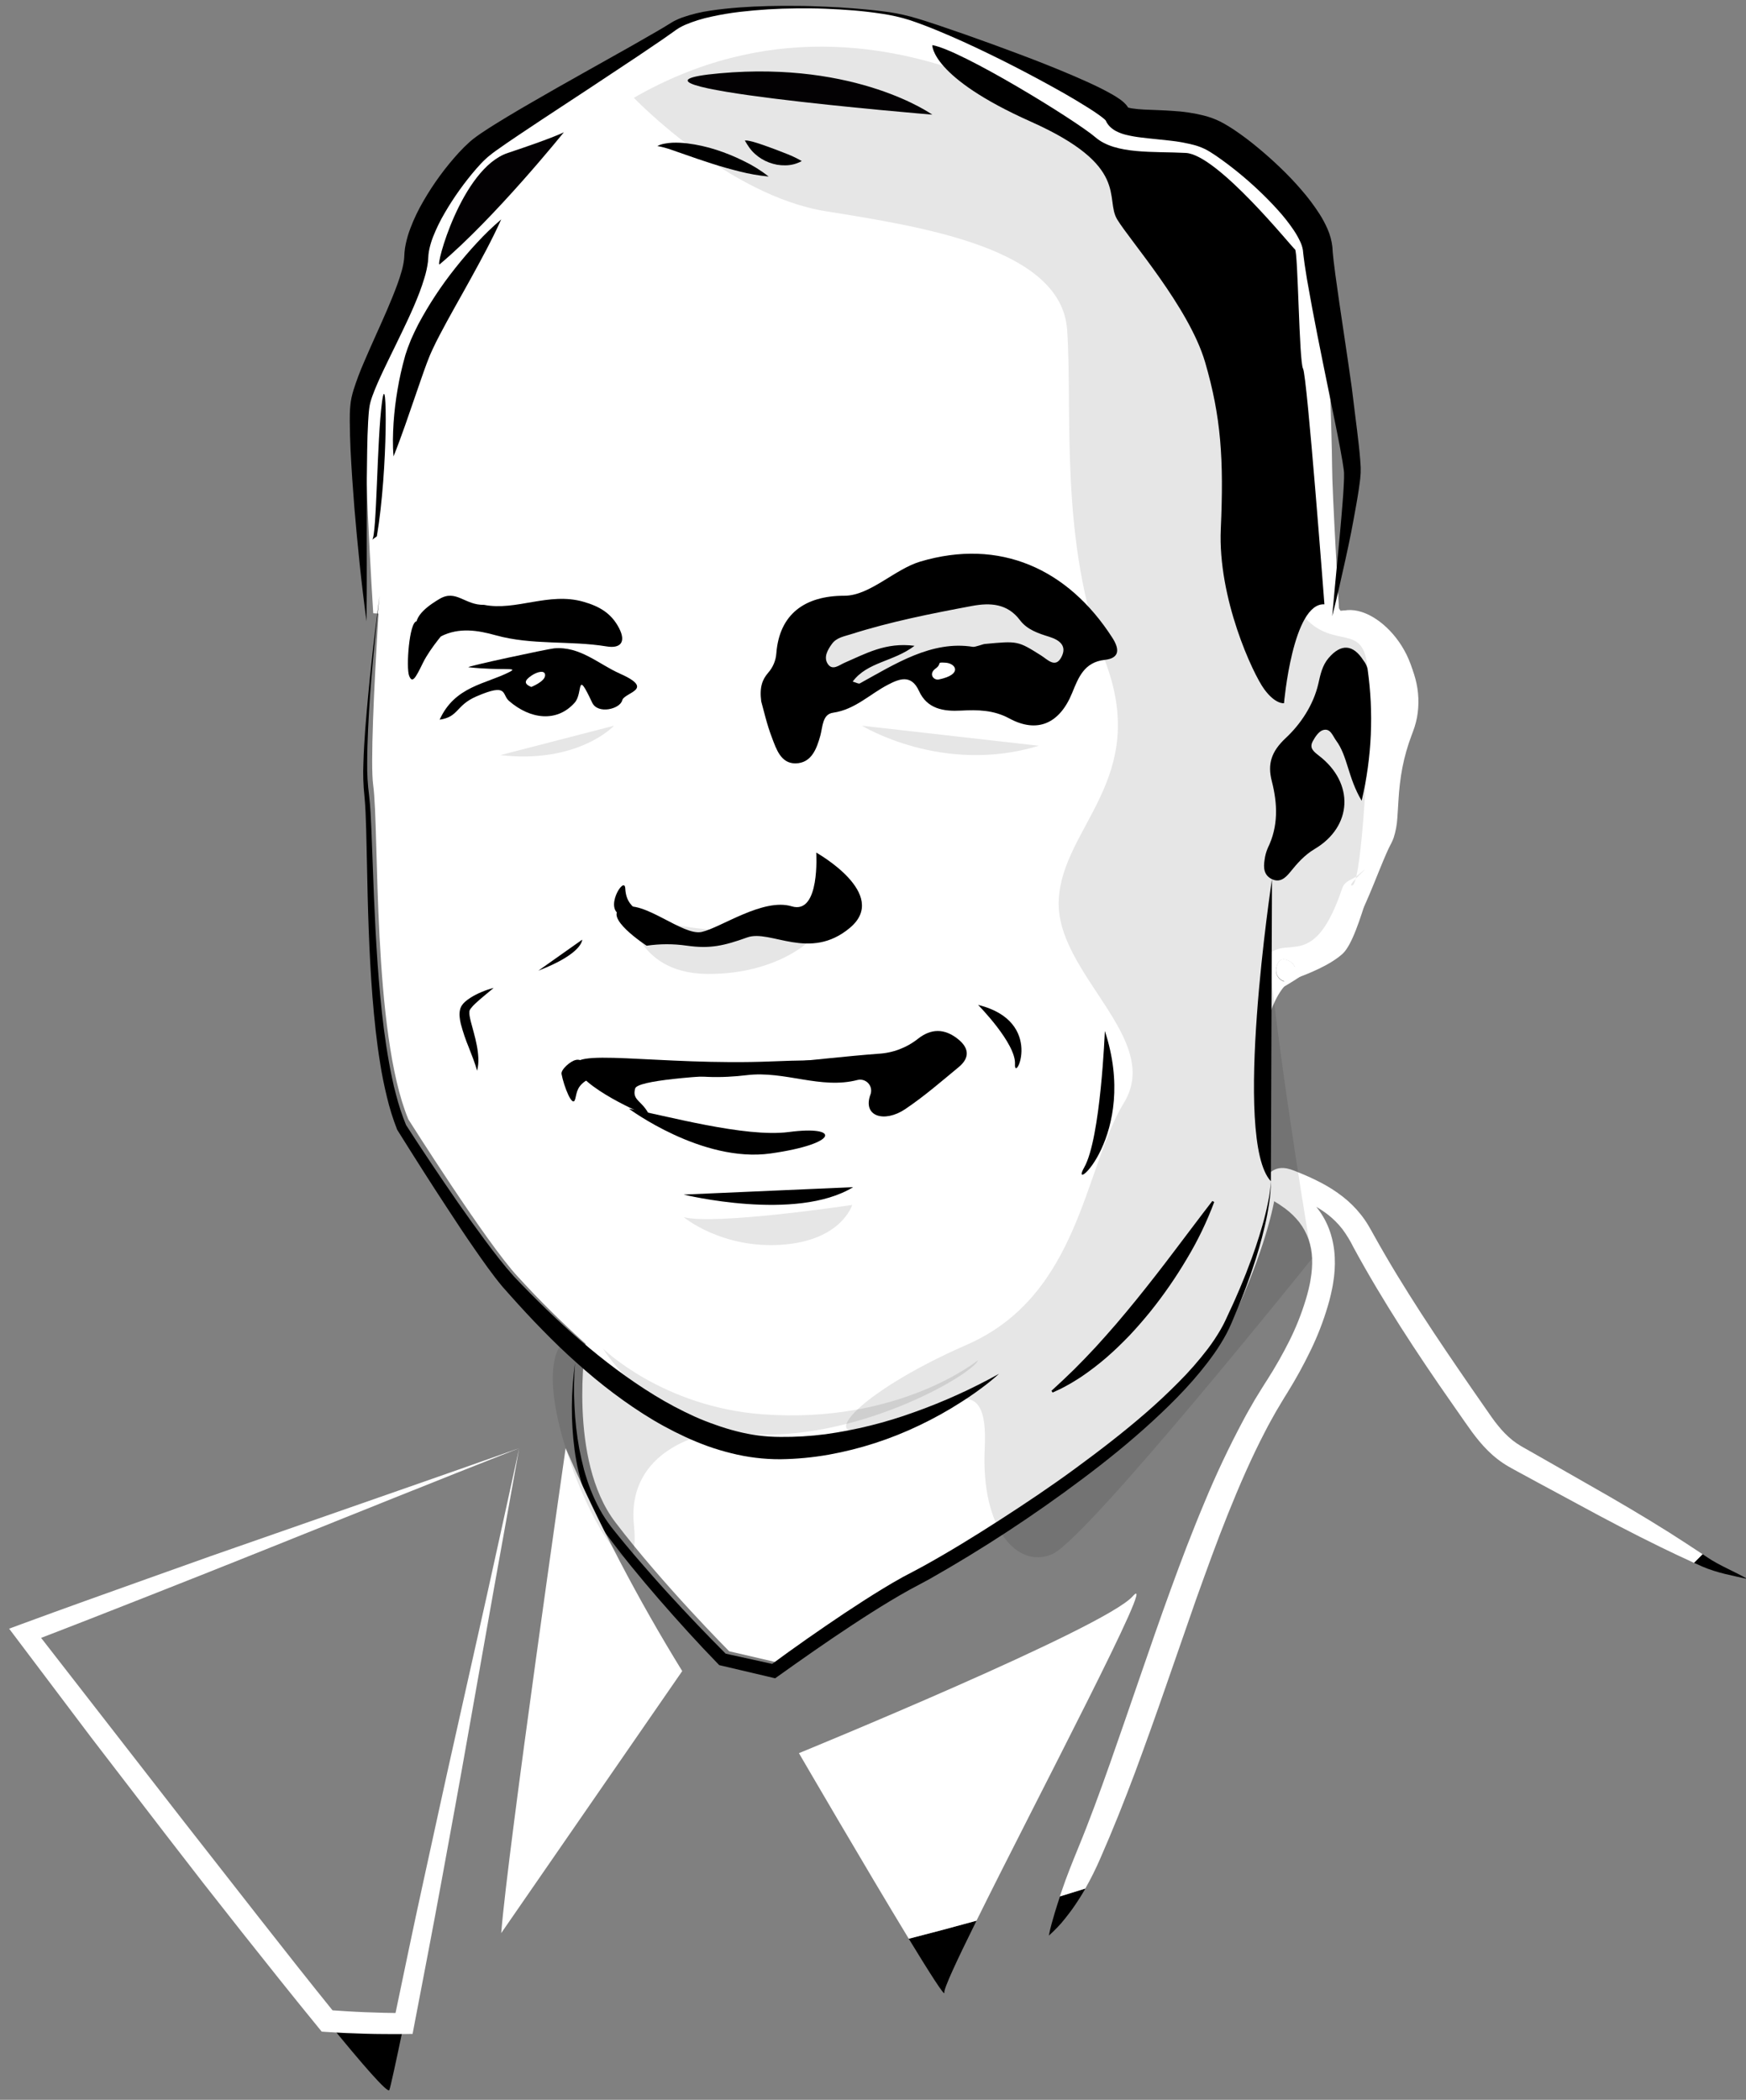 <?xml version="1.0" encoding="UTF-8"?>
<svg width="148px" height="178px" viewBox="0 0 148 178" version="1.1" xmlns="http://www.w3.org/2000/svg" xmlns:xlink="http://www.w3.org/1999/xlink">
    <rect x="0" y="0" width="148" height="178" fill="#808080" stroke="none"/>
    <!-- Generator: sketchtool 59.1 (101010) - https://sketch.com -->
    <title>03531D69-C51A-4F45-B8C0-622A71411298</title>
    <desc>Created with sketchtool.</desc>
    <g id="Website" stroke="none" stroke-width="1" fill="none" fill-rule="evenodd">
        <g id="AlpineConsolidated-V2" transform="translate(-1060, -2695)" fill-rule="nonzero">
            <g id="tom" transform="translate(1060, 2695)">
                <path d="M32.083,52.012 L31.638,51.985 C31.638,51.985 30.62,36.14 31.112,33.453 C31.605,30.767 35.777,23.991 35.852,21.07 C35.928,18.149 39.432,13.478 41.184,11.958 C42.937,10.439 53.801,4.481 57.072,2.263 C60.344,0.045 72.725,0.393 76.698,1.445 C80.67,2.496 94.795,7.753 95.272,9.037 C95.748,10.322 100.879,9.388 103.569,10.907 C106.259,12.426 112.071,17.566 112.258,20.487 C112.446,23.408 112.915,37.424 112.915,39.527 C112.915,41.63 113.499,51.56 113.499,51.56 L113.655,51.83 C113.745,51.799 113.838,51.774 113.932,51.756 C116.97,51.172 121.467,56.349 119.539,61.101 C117.612,65.853 118.575,68.811 117.655,70.447 C116.735,72.084 115.334,79.433 113.816,80.84 C112.765,81.809 110.837,82.578 109.754,82.96 C109.774,82.897 109.793,82.841 109.807,82.785 C109.836,82.719 109.859,82.65 109.875,82.58 L109.875,82.58 C109.924,82.043 109.591,81.544 109.076,81.383 C108.535,81.189 108.274,81.578 108.188,82.04 C108.123,82.298 108.166,82.571 108.307,82.796 C108.448,83.021 108.676,83.179 108.936,83.232 C109.218,83.335 109.534,83.233 109.702,82.983 L109.702,82.983 L109.747,82.967 C106.418,84.18 105.191,97.653 108.17,100.818 L108.181,100.818 C107.93,102.57 107.129,106.033 104.666,111.449 C100.895,119.707 82.314,131.016 78.096,133.177 C73.878,135.337 66.156,140.987 66.156,140.987 L61.809,139.976 C61.809,139.976 56.182,134.325 52.152,129.028 C48.122,123.73 49.637,113.909 49.637,113.909 C47.628,112.115 45.713,110.219 43.899,108.228 C41.27,105.424 34.612,94.883 34.612,94.883 C31.547,87.493 32.159,70.379 31.633,66.547 C31.395,64.828 31.689,58.483 32.083,52.012 Z M53.144,91.387 C53.178,91.329 53.217,91.274 53.261,91.222 C53.216,91.245 53.179,91.282 53.158,91.327 C53.151,91.347 53.147,91.367 53.144,91.387 L53.144,91.387 Z" id="Shape" fill="#FFFFFF"></path>
                <path d="M109.078,81.369 C109.593,81.53 109.926,82.029 109.877,82.566 L109.877,82.566 C109.877,82.587 109.847,82.657 109.809,82.771 C109.782,82.833 109.749,82.891 109.711,82.946 L109.711,82.946 C109.246,83.108 108.945,83.195 108.945,83.195 C108.684,83.142 108.457,82.985 108.316,82.759 C108.174,82.534 108.131,82.261 108.197,82.004 C108.275,81.564 108.537,81.175 109.078,81.369 Z" id="Path" fill="#FFFFFF"></path>
                <path d="M109.875,82.571 C109.859,82.642 109.836,82.71 109.807,82.776 C109.845,82.662 109.868,82.592 109.875,82.571 Z" id="Path" fill="#FFFFFF"></path>
                <path d="M109.704,82.969 C109.536,83.219 109.22,83.321 108.938,83.218 C108.938,83.218 109.239,83.13 109.704,82.969 Z" id="Path" fill="#FFFFFF"></path>
                <path d="M53.261,91.222 C53.217,91.274 53.178,91.329 53.144,91.387 C53.147,91.367 53.151,91.347 53.158,91.327 C53.179,91.282 53.216,91.245 53.261,91.222 Z" id="Path" fill="#FFFFFF"></path>
                <path d="M72.317,100.634 C67.47,103.597 57.948,101.263 57.948,101.263" id="Path" fill="#000000"></path>
                <path d="M92.004,160.092 C91.827,160.4 91.643,160.703 91.452,161.001 C91.277,161.28 91.086,161.553 90.896,161.825 C90.707,162.096 90.497,162.35 90.29,162.619 C90.083,162.887 89.868,163.134 89.633,163.377 C89.398,163.621 89.16,163.859 88.906,164.078 C89.03,163.4 89.226,162.775 89.405,162.151 C89.549,161.683 89.693,161.219 89.847,160.759 C90.568,160.541 91.287,160.318 92.004,160.092 Z" id="Path" fill="#000000"></path>
                <path d="M148.131,133.852 C146.857,133.562 145.574,133.343 144.309,132.8 C144.067,132.693 143.825,132.585 143.585,132.474 C143.833,132.232 144.077,131.989 144.316,131.744 L144.728,132.019 C145.756,132.716 146.995,133.194 148.131,133.852 Z" id="Path" fill="#000000"></path>
                <path d="M144.321,131.751 C144.081,131.996 143.837,132.239 143.591,132.481 C142.644,132.052 141.71,131.605 140.787,131.158 C138.453,130.019 136.154,128.814 133.876,127.573 L130.45,125.726 L128.74,124.798 L128.314,124.565 L128.101,124.447 L127.866,124.314 C127.546,124.129 127.238,123.922 126.946,123.695 C125.774,122.793 124.915,121.61 124.186,120.557 C123.457,119.504 122.697,118.428 121.959,117.356 C120.487,115.209 119.047,113.033 117.675,110.807 C116.989,109.693 116.317,108.57 115.67,107.431 C115.348,106.861 115.025,106.29 114.715,105.712 C114.453,105.179 114.143,104.671 113.79,104.194 C113.439,103.745 113.036,103.339 112.59,102.985 C112.266,102.734 111.926,102.506 111.571,102.302 C111.61,102.346 111.645,102.39 111.68,102.435 C112.143,103.031 112.502,103.701 112.742,104.417 C112.977,105.121 113.111,105.854 113.141,106.595 C113.173,107.309 113.128,108.025 113.008,108.729 C112.959,109.08 112.879,109.416 112.805,109.756 C112.731,110.096 112.64,110.417 112.542,110.743 C112.158,112.039 111.667,113.301 111.074,114.515 C110.492,115.716 109.849,116.886 109.146,118.02 L108.885,118.44 L108.64,118.847 C108.479,119.118 108.312,119.387 108.155,119.662 C107.846,120.215 107.531,120.764 107.245,121.332 C106.068,123.587 105.049,125.942 104.091,128.327 C103.132,130.711 102.267,133.128 101.391,135.564 L98.841,142.9 C97.993,145.353 97.117,147.801 96.213,150.244 C95.298,152.685 94.334,155.112 93.278,157.512 C92.898,158.395 92.469,159.256 91.995,160.092 C91.277,160.317 90.558,160.539 89.838,160.758 C89.889,160.603 89.941,160.451 89.996,160.299 C90.408,159.072 90.888,157.889 91.373,156.701 C92.351,154.329 93.234,151.907 94.093,149.473 C94.951,147.039 95.789,144.589 96.635,142.138 C97.481,139.687 98.324,137.232 99.22,134.779 C99.664,133.553 100.119,132.332 100.586,131.115 C101.06,129.898 101.54,128.684 102.048,127.477 C103.049,125.047 104.171,122.668 105.41,120.35 C105.717,119.765 106.057,119.194 106.385,118.619 C106.56,118.333 106.735,118.051 106.91,117.767 L107.173,117.345 L107.431,116.942 C108.11,115.878 108.734,114.78 109.299,113.651 C109.855,112.537 110.316,111.379 110.678,110.187 C110.769,109.891 110.853,109.593 110.923,109.295 C110.993,108.997 111.06,108.708 111.098,108.419 C111.2,107.845 111.242,107.262 111.221,106.679 C111.194,105.571 110.816,104.499 110.143,103.618 C109.796,103.178 109.392,102.785 108.943,102.449 C108.829,102.363 108.705,102.286 108.593,102.204 L108.417,102.081 C108.367,102.048 108.314,102.02 108.242,101.974 C108.044,101.867 107.858,101.741 107.685,101.598 L107.62,101.538 C107.494,101.418 107.388,101.278 107.306,101.124 C107.274,101.063 107.246,100.998 107.224,100.932 C107.201,100.858 107.182,100.783 107.168,100.707 C107.158,100.629 107.154,100.55 107.156,100.471 C107.157,100.397 107.166,100.323 107.18,100.25 C107.18,100.213 107.196,100.176 107.205,100.143 L107.235,100.056 C107.255,99.999 107.278,99.943 107.305,99.889 C107.338,99.826 107.369,99.766 107.41,99.705 C107.421,99.686 107.433,99.668 107.447,99.651 C107.544,99.514 107.663,99.393 107.797,99.292 C107.843,99.259 107.891,99.229 107.941,99.202 C108.134,99.092 108.35,99.029 108.572,99.016 C108.737,99.004 108.903,99.013 109.066,99.044 C109.287,99.089 109.504,99.155 109.712,99.241 L110.175,99.428 C110.808,99.683 111.428,99.97 112.032,100.287 C112.654,100.615 113.246,100.996 113.802,101.426 C114.378,101.872 114.898,102.386 115.351,102.956 C115.58,103.243 115.789,103.545 115.977,103.86 C116.176,104.191 116.317,104.454 116.474,104.736 C116.783,105.297 117.105,105.852 117.426,106.407 C118.071,107.518 118.742,108.615 119.427,109.704 C120.794,111.883 122.23,114.025 123.688,116.157 C124.417,117.224 125.153,118.288 125.894,119.35 C126.273,119.891 126.609,120.401 126.988,120.855 C127.346,121.306 127.751,121.717 128.197,122.082 C128.415,122.255 128.645,122.413 128.884,122.556 L129.071,122.667 L129.283,122.786 L129.706,123.026 L131.397,123.988 L134.771,125.916 C137.028,127.195 139.264,128.509 141.463,129.891 C142.42,130.501 143.377,131.12 144.321,131.751 Z" id="Path" fill="#FFFFFF"></path>
                <path d="M32.176,50.5 C31.962,52.378 31.771,54.259 31.601,56.144 C31.426,58.027 31.288,59.915 31.202,61.802 C31.16,62.746 31.128,63.689 31.126,64.632 C31.111,65.569 31.166,66.506 31.289,67.435 C31.4,68.39 31.435,69.335 31.48,70.283 L31.589,73.12 C31.724,76.899 31.88,80.677 32.232,84.432 C32.407,86.309 32.637,88.18 32.97,90.027 C33.047,90.492 33.145,90.949 33.238,91.408 C33.331,91.867 33.441,92.321 33.564,92.771 C33.791,93.667 34.081,94.545 34.431,95.4 L34.398,95.335 C35.828,97.557 37.307,99.752 38.808,101.925 C39.563,103.01 40.332,104.082 41.116,105.141 C41.899,106.192 42.702,107.243 43.557,108.197 C47.158,111.995 51.073,115.568 55.472,118.269 C56.566,118.941 57.701,119.545 58.87,120.075 C59.454,120.337 60.044,120.571 60.64,120.776 C61.236,120.99 61.838,121.177 62.448,121.33 C63.656,121.643 64.899,121.803 66.147,121.806 C67.427,121.818 68.705,121.742 69.974,121.577 C72.541,121.221 75.062,120.595 77.497,119.709 C79.978,118.827 82.381,117.739 84.681,116.457 C84.186,116.904 83.668,117.325 83.129,117.718 C82.592,118.118 82.039,118.495 81.474,118.854 C80.344,119.581 79.169,120.235 77.956,120.813 C75.511,121.991 72.917,122.831 70.246,123.312 C68.896,123.55 67.53,123.679 66.16,123.697 C64.757,123.704 63.358,123.534 61.998,123.191 C61.325,123.026 60.66,122.827 60.007,122.595 C59.358,122.361 58.721,122.1 58.097,121.81 C56.857,121.238 55.658,120.581 54.509,119.844 C53.365,119.113 52.266,118.321 51.206,117.487 C50.146,116.653 49.133,115.766 48.148,114.859 C47.163,113.951 46.221,113 45.292,112.032 C44.831,111.549 44.377,111.058 43.929,110.566 L43.261,109.824 C43.04,109.577 42.823,109.337 42.588,109.066 C41.712,108.014 40.953,106.919 40.191,105.824 C39.429,104.729 38.7,103.621 37.974,102.51 C36.513,100.292 35.099,98.053 33.69,95.803 L33.669,95.771 L33.657,95.74 C33.304,94.84 33.016,93.917 32.793,92.976 C32.675,92.512 32.581,92.042 32.481,91.575 C32.381,91.107 32.306,90.637 32.23,90.173 C31.92,88.291 31.726,86.4 31.572,84.508 C31.275,80.723 31.177,76.934 31.104,73.151 L31.039,70.316 C31.007,69.373 30.986,68.425 30.893,67.498 C30.791,66.549 30.761,65.594 30.806,64.64 C30.834,63.692 30.892,62.746 30.962,61.802 C31.258,58.012 31.675,54.249 32.176,50.5 Z" id="Path" fill="#000000"></path>
                <path d="M102.924,101.892 C102.296,103.579 101.512,105.203 100.581,106.744 C99.664,108.293 98.638,109.775 97.511,111.179 C96.943,111.88 96.35,112.56 95.731,113.219 C95.104,113.869 94.454,114.501 93.768,115.093 C93.081,115.684 92.359,116.235 91.608,116.742 C91.222,116.984 90.846,117.233 90.443,117.443 C90.243,117.55 90.048,117.664 89.843,117.76 C89.638,117.857 89.433,117.955 89.226,118.044 L89.125,117.897 C89.451,117.585 89.787,117.298 90.106,116.989 C90.425,116.681 90.742,116.376 91.059,116.073 C91.681,115.453 92.288,114.822 92.882,114.181 C93.47,113.534 94.052,112.884 94.622,112.22 C95.191,111.556 95.748,110.883 96.3,110.205 C97.401,108.844 98.481,107.459 99.542,106.05 C100.609,104.648 101.668,103.225 102.763,101.808 L102.924,101.892 Z" id="Path" fill="#000000"></path>
                <path d="M109.977,60.381 C109.989,59.89 110.024,59.399 110.071,58.909 C110.119,58.418 110.168,57.927 110.247,57.439 C110.379,56.447 110.609,55.472 110.935,54.526 C111.114,54.034 111.349,53.563 111.636,53.124 C111.796,52.895 111.977,52.68 112.176,52.483 C112.395,52.27 112.647,52.093 112.921,51.957 C112.993,51.926 113.064,51.891 113.14,51.866 L113.254,51.826 L113.368,51.805 C113.517,51.78 113.668,51.765 113.82,51.761 C114.114,51.756 114.408,51.785 114.696,51.847 C115.243,51.972 115.768,52.183 116.248,52.474 C117.17,53.036 117.968,53.778 118.596,54.656 C119.233,55.526 119.702,56.507 119.979,57.549 C120.264,58.616 120.31,59.732 120.112,60.819 C120.059,61.091 119.991,61.36 119.907,61.625 C119.865,61.758 119.819,61.889 119.769,62.019 L119.642,62.359 C119.478,62.798 119.331,63.243 119.203,63.692 C118.948,64.593 118.768,65.512 118.663,66.442 C118.547,67.377 118.523,68.317 118.446,69.347 C118.411,69.916 118.306,70.478 118.132,71.02 C118.106,71.097 118.076,71.173 118.043,71.246 C118.012,71.324 117.976,71.401 117.936,71.474 L117.845,71.649 L117.773,71.791 C117.676,71.988 117.58,72.2 117.485,72.417 C117.105,73.293 116.746,74.208 116.371,75.121 C115.996,76.034 115.6,76.954 115.144,77.868 C114.917,78.338 114.661,78.793 114.379,79.232 C114.227,79.466 114.06,79.691 113.879,79.904 C113.691,80.124 113.481,80.324 113.254,80.502 C112.491,81.126 111.712,81.729 110.902,82.302 C110.091,82.887 109.245,83.422 108.368,83.903 C108.915,83.065 109.514,82.262 110.161,81.499 C110.793,80.738 111.458,80.008 112.137,79.298 C112.284,79.157 112.416,79.002 112.533,78.836 C112.649,78.678 112.761,78.485 112.873,78.299 C113.096,77.914 113.306,77.499 113.513,77.073 C113.923,76.221 114.294,75.32 114.661,74.423 C115.027,73.526 115.386,72.61 115.791,71.677 C115.893,71.444 116.001,71.211 116.124,70.977 C116.154,70.915 116.185,70.856 116.22,70.791 L116.271,70.696 L116.303,70.637 C116.322,70.603 116.338,70.568 116.352,70.532 C116.37,70.494 116.386,70.455 116.399,70.416 C116.523,70.021 116.597,69.613 116.621,69.2 C116.704,68.273 116.748,67.246 116.888,66.233 C117.028,65.212 117.251,64.204 117.555,63.219 C117.708,62.727 117.881,62.243 118.081,61.767 L118.22,61.416 C118.262,61.316 118.298,61.216 118.333,61.117 C118.402,60.913 118.46,60.708 118.509,60.5 C118.692,59.651 118.686,58.772 118.489,57.926 C118.287,57.056 117.927,56.231 117.428,55.492 C116.939,54.745 116.305,54.105 115.563,53.61 C115.212,53.374 114.825,53.197 114.417,53.084 C114.227,53.036 114.032,53.008 113.835,53.002 C113.742,53.001 113.648,53.006 113.555,53.018 C113.46,53.037 113.38,53.018 113.287,53.035 C112.881,53.102 112.511,53.305 112.236,53.61 C112.075,53.77 111.931,53.946 111.806,54.136 C111.679,54.331 111.562,54.534 111.456,54.742 C111.019,55.608 110.687,56.523 110.469,57.468 C110.23,58.425 110.065,59.399 109.977,60.381 Z" id="Path" fill="#FFFFFF"></path>
                <path d="M55.11,94.671 C55.11,94.671 49.991,92.624 48.852,90.641 C47.713,88.657 55.804,90.367 65.441,89.973 C74.779,89.591 73.719,90.521 73.677,90.641 C73.635,90.76 54.227,90.916 53.839,92.27 C53.543,93.332 54.498,93.269 55.11,94.671 Z" id="Path" fill="#000000"></path>
                <path d="M64.526,59.462 C64.367,58.236 64.626,57.602 65.106,57.039 C65.517,56.577 65.764,55.991 65.807,55.374 C66.068,52.07 68.203,50.5 71.572,50.5 C73.735,50.5 75.822,48.255 78.012,47.603 C84.728,45.607 90.514,48.19 94.285,54.057 C94.914,55.034 94.916,55.795 93.642,55.937 C91.89,56.131 91.41,57.447 90.877,58.749 C89.813,61.351 87.918,62.182 85.548,60.898 C84.22,60.179 82.869,60.162 81.457,60.237 C79.974,60.316 78.59,60.098 77.896,58.569 C77.237,57.118 76.198,57.559 75.268,58.043 C73.726,58.84 72.484,60.146 70.619,60.416 C69.708,60.544 69.743,61.59 69.54,62.343 C69.231,63.461 68.79,64.689 67.437,64.71 C66.188,64.728 65.802,63.494 65.436,62.534 C64.994,61.39 64.731,60.179 64.526,59.462 Z M72.277,57.777 C72.576,57.859 72.781,57.989 72.885,57.931 C75.864,56.291 78.979,54.267 82.475,54.833 C82.65,54.861 83.314,54.603 83.474,54.589 C86.277,54.325 86.277,54.325 88.249,55.564 C88.802,55.914 89.475,56.687 89.98,55.681 C90.443,54.777 89.864,54.267 88.941,53.98 C88.017,53.692 87.068,53.384 86.454,52.567 C85.391,51.151 83.926,51.081 82.398,51.365 C78.937,52.012 75.483,52.695 72.128,53.764 C71.541,53.95 70.901,54.048 70.517,54.586 C70.146,55.096 69.796,55.714 70.167,56.282 C70.567,56.88 71.129,56.38 71.578,56.187 C73.36,55.418 75.082,54.423 77.52,54.745 C75.722,56.112 73.53,56.096 72.277,57.777 Z" id="Shape" fill="#000000"></path>
                <path d="M115.421,67.877 C114.245,65.9 114.245,64.113 113.254,62.771 C112.956,62.368 112.772,61.69 112.129,61.895 C111.778,62.01 111.479,62.462 111.281,62.829 C110.97,63.407 111.328,63.691 111.806,64.064 C114.815,66.375 114.657,70.064 111.426,71.975 C110.55,72.501 109.961,73.188 109.355,73.934 C108.959,74.423 108.479,74.863 107.778,74.506 C107.121,74.167 107.089,73.537 107.191,72.901 C107.233,72.551 107.325,72.209 107.464,71.886 C108.367,70.041 108.3,68.155 107.806,66.223 C107.434,64.774 107.746,63.719 108.992,62.557 C110.238,61.395 111.331,59.771 111.75,57.955 C111.925,57.172 112.081,56.413 112.614,55.786 C113.665,54.546 114.694,54.609 115.568,55.981 C115.733,56.187 115.852,56.426 115.919,56.682 C116.455,60.412 116.286,64.209 115.421,67.877 Z" id="Path" fill="#000000"></path>
                <path d="M56.427,90.712 C56.795,90.239 57.262,90.299 57.663,90.323 C63.298,90.674 68.855,89.749 74.443,89.326 C75.673,89.263 76.852,88.817 77.817,88.052 C78.93,87.176 80.055,87.176 81.178,88.061 C82.16,88.834 82.219,89.668 81.264,90.458 C79.78,91.685 78.313,92.957 76.717,94.028 C74.986,95.188 73.064,94.671 73.798,92.738 C73.901,92.419 73.824,92.068 73.596,91.821 C73.369,91.575 73.026,91.47 72.699,91.546 C69.545,92.365 66.542,90.747 63.295,91.14 C61.246,91.389 58.711,91.42 56.427,90.712 Z" id="Path" fill="#000000"></path>
                <path d="M37.266,61.006 C38.56,58.157 41.163,58.003 43.201,56.955 C44.02,56.534 42.572,56.871 39.716,56.561 C39.366,56.522 46.452,55.005 46.974,54.959 C49.166,54.768 50.731,56.294 52.532,57.095 C55.616,58.465 52.921,58.672 52.739,59.373 C52.55,60.107 50.673,60.573 50.196,59.561 C48.809,56.611 49.446,58.739 48.716,59.561 C47.218,61.253 44.959,60.992 43.144,59.415 C42.513,58.868 43.098,57.861 40.382,59.035 C38.621,59.799 38.896,60.773 37.266,61.006 Z" id="Path" fill="#000000"></path>
                <path d="M41.027,51.272 C43.734,51.812 46.508,50.172 49.438,51.006 C50.824,51.4 51.817,51.985 52.471,53.238 C53.096,54.44 52.588,54.991 51.419,54.796 C48.302,54.286 45.099,54.71 42.012,53.85 C40.487,53.424 38.917,53.17 37.386,53.938 C34.811,55.229 35.791,54.195 35.379,53.328 C34.854,52.238 36.606,51.155 37.265,50.764 C38.675,49.939 39.401,51.311 41.027,51.272 Z" id="Path" fill="#000000"></path>
                <path d="M48.835,89.842 C49.588,89.717 50.004,90.718 49.361,91.129 C49.206,91.226 50.047,91.378 49.886,91.48 C48.93,92.006 48.905,92.551 48.765,93.138 C48.548,94.04 47.785,92.053 47.6,91.045 C47.528,90.649 48.395,89.927 48.791,89.859 L48.835,89.842 Z" id="Path" fill="#000000"></path>
                <path d="M54.814,80.167 C54.814,80.167 50.934,77.654 52.739,76.936 C54.544,76.218 57.866,79.359 59.482,79 C61.097,78.641 64.688,76.093 67.111,76.829 C69.534,77.565 69.188,72.273 69.188,72.273 C69.188,72.273 75.459,75.778 72.049,78.646 C68.639,81.515 65.315,78.757 63.34,79.465 C61.365,80.173 60.198,80.442 58.224,80.165 C57.093,80 55.944,80.001 54.814,80.167 Z" id="Path" fill="#000000"></path>
                <path d="M107.82,74.527 C107.82,74.527 104.447,96.633 107.727,100.134 L107.82,74.527 Z" id="Path" fill="#000000"></path>
                <path d="M48.746,115.535 C48.649,116.755 48.632,117.979 48.696,119.201 C48.751,120.418 48.888,121.629 49.105,122.828 C49.222,123.425 49.356,124.015 49.508,124.6 C49.672,125.183 49.858,125.756 50.077,126.317 C50.299,126.873 50.552,127.417 50.836,127.945 C51.124,128.466 51.45,128.965 51.812,129.438 C52.564,130.389 53.343,131.33 54.143,132.252 C54.942,133.173 55.744,134.093 56.569,134.994 C58.213,136.797 59.899,138.565 61.621,140.291 L61.36,140.146 L65.711,141.102 L65.248,141.197 C67.32,139.662 69.428,138.194 71.569,136.759 C72.643,136.045 73.726,135.346 74.832,134.672 C75.385,134.333 75.947,134.006 76.517,133.69 L77.379,133.235 C77.658,133.091 77.937,132.94 78.215,132.788 C80.439,131.561 82.62,130.217 84.765,128.835 C86.91,127.452 89.034,126.031 91.096,124.519 C93.159,123.007 95.182,121.456 97.103,119.788 C98.066,118.954 98.994,118.085 99.889,117.182 C100.785,116.288 101.62,115.334 102.388,114.328 C102.769,113.823 103.12,113.297 103.439,112.751 L103.667,112.341 C103.737,112.2 103.811,112.066 103.877,111.92 L104.282,111.044 C104.559,110.468 104.808,109.879 105.062,109.292 C105.19,108.999 105.305,108.701 105.428,108.407 C105.551,108.112 105.672,107.815 105.778,107.515 C106.246,106.325 106.655,105.114 107.005,103.884 C107.091,103.578 107.18,103.267 107.252,102.959 C107.324,102.651 107.405,102.337 107.464,102.023 C107.603,101.398 107.69,100.762 107.725,100.122 C107.726,100.768 107.674,101.412 107.571,102.05 C107.478,102.687 107.354,103.318 107.208,103.946 C106.914,105.2 106.556,106.438 106.138,107.657 C106.038,107.964 105.927,108.265 105.817,108.566 C105.707,108.868 105.6,109.174 105.482,109.474 C105.244,110.071 105.02,110.676 104.764,111.267 L104.389,112.157 C104.328,112.306 104.254,112.456 104.187,112.605 L103.967,113.047 C103.657,113.624 103.313,114.181 102.936,114.717 C101.433,116.851 99.607,118.715 97.709,120.461 C95.812,122.206 93.798,123.836 91.734,125.379 C87.609,128.477 83.289,131.306 78.8,133.85 C78.517,134.008 78.231,134.162 77.94,134.314 L77.104,134.761 C76.554,135.068 76.004,135.381 75.461,135.711 C74.372,136.366 73.297,137.053 72.231,137.756 C70.1,139.157 67.999,140.631 65.923,142.112 L65.708,142.266 L65.46,142.208 L61.124,141.188 L60.968,141.152 L60.862,141.043 C59.144,139.275 57.498,137.456 55.884,135.6 C55.078,134.674 54.287,133.733 53.51,132.777 C52.737,131.821 51.985,130.85 51.253,129.855 C50.886,129.342 50.558,128.802 50.272,128.239 C49.993,127.679 49.751,127.101 49.546,126.51 C49.345,125.919 49.178,125.32 49.035,124.717 C48.891,124.114 48.789,123.501 48.702,122.889 C48.383,120.445 48.398,117.97 48.747,115.53 L48.746,115.535 Z" id="Path" fill="#000000"></path>
                <path d="M31.07,52.665 C30.629,49.453 30.31,46.229 30.035,43 C29.91,41.382 29.793,39.765 29.714,38.139 C29.679,37.324 29.651,36.509 29.649,35.686 C29.649,35.267 29.649,34.857 29.693,34.41 C29.712,34.175 29.746,33.94 29.795,33.709 C29.819,33.597 29.849,33.489 29.875,33.378 L29.966,33.059 C30.22,32.259 30.516,31.473 30.853,30.704 C31.176,29.949 31.503,29.206 31.836,28.468 C32.498,26.998 33.159,25.533 33.692,24.077 C33.825,23.714 33.939,23.352 34.042,22.996 C34.14,22.662 34.21,22.32 34.251,21.974 C34.26,21.894 34.26,21.825 34.267,21.75 L34.288,21.387 L34.331,21.023 L34.396,20.672 C34.491,20.226 34.62,19.788 34.782,19.362 C35.088,18.552 35.463,17.77 35.903,17.024 C36.75,15.557 37.754,14.187 38.896,12.936 C39.191,12.613 39.502,12.306 39.828,12.016 C40.002,11.863 40.184,11.718 40.373,11.583 C40.548,11.452 40.724,11.335 40.899,11.217 C41.6,10.749 42.288,10.327 42.986,9.905 C43.683,9.482 44.388,9.072 45.089,8.668 C46.49,7.86 47.892,7.052 49.312,6.263 L53.541,3.887 C54.242,3.488 54.943,3.088 55.644,2.68 C55.995,2.477 56.345,2.272 56.678,2.062 C56.839,1.963 57.029,1.837 57.23,1.741 C57.423,1.645 57.62,1.559 57.822,1.485 C58.606,1.211 59.414,1.015 60.235,0.898 C61.045,0.774 61.856,0.697 62.667,0.632 C64.288,0.514 65.909,0.483 67.53,0.5 C68.339,0.5 69.149,0.532 69.959,0.565 C70.768,0.598 71.576,0.644 72.382,0.711 C73.188,0.777 73.997,0.847 74.802,0.956 C75.612,1.048 76.414,1.2 77.201,1.411 C77.987,1.63 78.76,1.876 79.529,2.137 C80.299,2.398 81.066,2.663 81.83,2.929 C83.362,3.465 84.886,4.026 86.409,4.597 C87.932,5.168 89.446,5.766 90.949,6.409 C91.702,6.733 92.452,7.064 93.202,7.434 C93.576,7.621 93.949,7.814 94.331,8.035 C94.52,8.147 94.713,8.263 94.916,8.407 C95.018,8.48 95.121,8.559 95.237,8.661 C95.295,8.713 95.356,8.771 95.426,8.848 C95.519,8.95 95.6,9.064 95.664,9.186 C95.687,9.23 95.715,9.297 95.731,9.333 C95.728,9.321 95.724,9.31 95.719,9.298 C95.706,9.274 95.699,9.253 95.687,9.234 C95.677,9.215 95.666,9.198 95.654,9.181 C95.645,9.168 95.635,9.155 95.624,9.144 C95.592,9.106 95.587,9.106 95.61,9.111 C95.715,9.142 95.821,9.167 95.929,9.185 C96.277,9.238 96.628,9.272 96.98,9.288 C97.748,9.325 98.568,9.34 99.409,9.402 C100.296,9.449 101.176,9.58 102.037,9.794 C102.514,9.913 102.977,10.081 103.418,10.297 C103.663,10.422 103.853,10.534 104.045,10.648 C104.238,10.762 104.42,10.882 104.601,10.998 C105.307,11.473 105.988,11.986 106.641,12.533 C107.289,13.069 107.916,13.629 108.522,14.212 C109.131,14.794 109.716,15.403 110.275,16.052 C110.852,16.709 111.379,17.408 111.852,18.144 C112.104,18.538 112.325,18.951 112.514,19.379 C112.734,19.87 112.877,20.391 112.938,20.925 L112.961,21.249 C112.961,21.335 112.975,21.433 112.984,21.526 C112.998,21.712 113.022,21.908 113.043,22.101 C113.089,22.49 113.138,22.884 113.192,23.28 C113.406,24.857 113.643,26.462 113.883,28.058 C114.123,29.655 114.359,31.254 114.584,32.859 L114.883,35.286 C114.987,36.092 115.086,36.898 115.176,37.71 C115.22,38.118 115.263,38.525 115.295,38.936 C115.313,39.141 115.327,39.351 115.337,39.567 C115.337,39.679 115.348,39.777 115.337,39.902 L115.337,40.077 L115.325,40.244 L115.299,40.575 C115.288,40.683 115.274,40.783 115.26,40.888 C115.235,41.095 115.209,41.304 115.176,41.505 C115.115,41.913 115.046,42.316 114.976,42.718 L114.759,43.918 L114.533,45.122 C114.375,45.917 114.205,46.711 114.03,47.503 C113.679,49.08 113.329,50.668 112.926,52.234 C113.066,50.617 113.222,49.005 113.376,47.395 C113.53,45.784 113.683,44.172 113.807,42.571 C113.839,42.169 113.869,41.77 113.89,41.372 C113.904,41.172 113.911,40.978 113.918,40.783 C113.918,40.685 113.928,40.585 113.928,40.492 L113.928,40.096 L113.918,39.974 C113.918,39.895 113.897,39.798 113.886,39.704 C113.86,39.516 113.832,39.324 113.799,39.129 C113.734,38.742 113.662,38.348 113.59,37.955 C113.441,37.168 113.283,36.378 113.122,35.588 L112.64,33.215 C111.994,30.047 111.342,26.884 110.785,23.665 C110.718,23.262 110.653,22.854 110.592,22.439 C110.564,22.228 110.532,22.025 110.508,21.808 C110.494,21.701 110.48,21.598 110.469,21.48 C110.459,21.363 110.446,21.224 110.441,21.202 C110.395,20.933 110.309,20.673 110.187,20.429 C110.04,20.121 109.871,19.824 109.682,19.54 C109.267,18.923 108.807,18.338 108.305,17.788 C107.795,17.222 107.254,16.672 106.69,16.138 C105.569,15.077 104.37,14.102 103.103,13.222 C102.949,13.117 102.794,13.015 102.64,12.92 C102.486,12.826 102.33,12.731 102.214,12.673 C101.93,12.53 101.633,12.412 101.328,12.323 C100.619,12.132 99.897,11.997 99.167,11.92 C98.398,11.827 97.602,11.767 96.759,11.66 C96.305,11.61 95.854,11.53 95.41,11.42 C95.123,11.348 94.846,11.242 94.583,11.105 C94.396,11.004 94.224,10.876 94.073,10.727 C94.029,10.681 93.984,10.63 93.942,10.578 C93.9,10.525 93.859,10.465 93.821,10.402 C93.782,10.338 93.748,10.272 93.719,10.203 L93.677,10.097 C93.686,10.125 93.698,10.151 93.712,10.176 C93.76,10.26 93.775,10.266 93.777,10.267 C93.779,10.269 93.777,10.253 93.754,10.236 C93.709,10.188 93.662,10.142 93.612,10.099 C93.493,9.998 93.351,9.887 93.202,9.779 C92.904,9.561 92.579,9.347 92.247,9.139 C91.583,8.72 90.896,8.312 90.201,7.912 C87.408,6.335 84.53,4.848 81.594,3.512 C80.122,2.852 78.634,2.214 77.111,1.704 C76.345,1.463 75.561,1.283 74.767,1.168 C73.971,1.047 73.169,0.952 72.364,0.884 C71.56,0.816 70.754,0.774 69.948,0.74 C69.142,0.707 68.332,0.705 67.526,0.711 C65.913,0.72 64.302,0.82 62.701,1.008 C61.904,1.101 61.112,1.234 60.328,1.406 C59.555,1.566 58.8,1.8 58.073,2.107 C57.899,2.184 57.729,2.271 57.565,2.366 C57.402,2.466 57.244,2.573 57.092,2.689 C56.76,2.929 56.426,3.16 56.093,3.39 C55.423,3.85 54.752,4.305 54.078,4.755 L50.03,7.441 L45.98,10.106 C44.643,11.002 43.28,11.885 42.005,12.799 C41.847,12.913 41.691,13.029 41.547,13.15 C41.41,13.254 41.279,13.365 41.155,13.485 C40.895,13.726 40.629,14.01 40.385,14.291 C39.373,15.459 38.472,16.719 37.694,18.055 C37.313,18.703 36.983,19.38 36.707,20.08 C36.579,20.409 36.476,20.747 36.399,21.091 L36.352,21.337 L36.32,21.573 L36.304,21.815 C36.296,21.943 36.29,22.076 36.275,22.197 C36.215,22.654 36.116,23.106 35.98,23.546 C35.854,23.966 35.716,24.374 35.565,24.773 C34.964,26.35 34.237,27.808 33.532,29.267 C33.182,29.994 32.819,30.715 32.481,31.435 C32.143,32.155 31.817,32.877 31.561,33.58 L31.473,33.841 L31.398,34.095 C31.356,34.258 31.324,34.422 31.302,34.589 C31.253,34.939 31.232,35.344 31.205,35.733 C31.16,36.523 31.139,37.326 31.125,38.129 C31.093,39.735 31.084,41.349 31.09,42.965 C31.079,46.189 31.111,49.424 31.07,52.665 Z" id="Path" fill="#000000"></path>
                <path d="M42.486,18.598 C41.703,20.341 40.804,21.976 39.911,23.604 C39.017,25.232 38.092,26.821 37.258,28.421 C37.047,28.818 36.85,29.217 36.665,29.618 C36.574,29.818 36.481,30.016 36.401,30.214 C36.32,30.412 36.248,30.597 36.168,30.813 C35.851,31.666 35.561,32.535 35.257,33.406 C34.652,35.158 34.067,36.911 33.359,38.689 C33.317,38.213 33.301,37.734 33.306,37.259 C33.312,36.785 33.331,36.308 33.361,35.835 C33.426,34.888 33.539,33.945 33.701,33.01 C33.859,32.07 34.068,31.14 34.326,30.222 C34.354,30.108 34.396,29.984 34.435,29.872 C34.473,29.76 34.514,29.628 34.557,29.511 C34.643,29.273 34.733,29.043 34.829,28.81 C35.029,28.36 35.232,27.916 35.456,27.489 C36.354,25.81 37.403,24.217 38.589,22.728 C39.176,21.988 39.788,21.268 40.433,20.576 C41.076,19.875 41.762,19.214 42.486,18.598 L42.486,18.598 Z" id="Path" fill="#000000"></path>
                <path d="M65.159,14.965 C64.327,14.886 63.503,14.742 62.694,14.536 C61.896,14.341 61.117,14.115 60.342,13.87 C59.568,13.625 58.807,13.36 58.048,13.094 C57.668,12.959 57.29,12.826 56.906,12.696 C56.519,12.559 56.122,12.452 55.718,12.379 C55.913,12.28 56.122,12.212 56.338,12.176 C56.551,12.134 56.768,12.109 56.985,12.099 C57.412,12.083 57.84,12.102 58.264,12.155 C59.097,12.259 59.918,12.442 60.717,12.701 C61.505,12.956 62.274,13.269 63.016,13.637 C63.777,14 64.496,14.445 65.159,14.965 L65.159,14.965 Z" id="Path" fill="#000000"></path>
                <path d="M63.133,11.909 C63.259,11.901 63.386,11.912 63.508,11.943 C63.629,11.967 63.74,11.997 63.859,12.027 C64.078,12.088 64.281,12.156 64.479,12.221 C64.875,12.356 65.247,12.491 65.616,12.628 C65.8,12.701 65.99,12.763 66.174,12.842 C66.358,12.92 66.549,12.99 66.743,13.064 C67.163,13.229 67.571,13.426 67.961,13.653 C67.538,13.888 67.064,14.012 66.58,14.016 C66.345,14.021 66.111,14.004 65.879,13.966 C65.646,13.924 65.416,13.86 65.194,13.777 C64.748,13.611 64.339,13.361 63.987,13.041 C63.812,12.883 63.655,12.707 63.519,12.516 C63.38,12.32 63.252,12.118 63.133,11.909 Z" id="Path" fill="#000000"></path>
                <path d="M41.843,83.747 C41.298,84.213 40.738,84.643 40.256,85.102 C40.14,85.21 40.033,85.328 39.935,85.452 C39.893,85.502 39.856,85.557 39.826,85.615 C39.816,85.636 39.807,85.657 39.8,85.68 C39.795,85.699 39.792,85.718 39.79,85.738 C39.778,85.865 39.784,85.993 39.807,86.118 C39.832,86.265 39.865,86.423 39.905,86.582 C40.068,87.225 40.282,87.902 40.413,88.604 C40.485,88.959 40.529,89.319 40.545,89.68 C40.565,90.046 40.53,90.412 40.442,90.767 C40.247,90.066 39.988,89.447 39.741,88.799 C39.468,88.144 39.24,87.471 39.059,86.786 C39.014,86.599 38.982,86.409 38.964,86.218 C38.936,85.995 38.95,85.769 39.005,85.552 C39.022,85.486 39.045,85.422 39.075,85.361 C39.102,85.303 39.135,85.247 39.173,85.195 C39.237,85.105 39.31,85.021 39.39,84.946 C39.533,84.816 39.688,84.699 39.851,84.595 C40.159,84.398 40.484,84.23 40.822,84.092 C41.152,83.949 41.494,83.833 41.843,83.747 L41.843,83.747 Z" id="Path" fill="#000000"></path>
                <path d="M93.653,87.394 C93.653,87.394 93.302,96.514 91.9,98.967 C90.499,101.421 96.574,96.264 93.653,87.394 Z" id="Path" fill="#000000"></path>
                <path d="M82.906,85.184 C82.906,85.184 86.13,88.448 86.036,90.204 C85.941,91.96 88.629,86.586 82.906,85.184 Z" id="Path" fill="#000000"></path>
                <path d="M54.002,77.181 C53.661,76.852 53.058,76.48 53,75.312 C52.942,74.143 51.073,77.181 52.739,77.59 C54.405,77.998 54.002,77.181 54.002,77.181 Z" id="Path" fill="#000000"></path>
                <path d="M47.946,122.761 C47.946,122.761 43.04,156.798 42.486,163.866 L57.829,141.656 C54.096,135.597 50.794,129.283 47.946,122.761 L47.946,122.761 Z" id="Path" fill="#FFFFFF"></path>
                <path d="M80.048,168.902 C80.127,169.33 78.821,167.283 77.032,164.346 C78.935,163.859 80.849,163.35 82.773,162.818 C81.103,166.191 79.99,168.582 80.048,168.902 Z" id="Path" fill="#000000"></path>
                <path d="M82.773,162.815 C80.85,163.348 78.937,163.857 77.032,164.343 C73.382,158.341 67.721,148.613 67.721,148.613 C67.721,148.613 93.628,138.01 96.013,135.316 C98.286,132.746 87.898,152.436 82.773,162.815 Z" id="Path" fill="#FFFFFF"></path>
                <path d="M34.242,171.532 C33.559,174.825 33.096,176.949 33,177.171 C32.87,177.471 30.769,175.068 27.72,171.317 C28.082,171.344 28.448,171.368 28.817,171.389 C30.478,171.484 32.172,171.533 33.899,171.534 L34.242,171.532 Z" id="Path" fill="#000000"></path>
                <path d="M44.011,122.761 L41.854,134.75 L39.69,146.953 C38.973,151.048 38.209,155.177 37.454,159.307 C36.699,163.437 35.896,167.577 35.106,171.711 L34.973,172.412 L34.256,172.423 C33.687,172.431 33.152,172.423 32.598,172.423 C32.045,172.423 31.5,172.41 30.949,172.396 C30.399,172.382 29.851,172.363 29.302,172.338 C28.754,172.314 28.204,172.277 27.653,172.244 L27.27,172.218 L27.012,171.902 C24.81,169.209 22.645,166.489 20.488,163.766 L17.266,159.671 L14.079,155.552 L7.734,147.29 L1.461,138.972 L0.774,138.061 L1.837,137.668 C5.393,136.357 8.964,135.083 12.526,133.813 L17.85,131.915 L23.164,130.06 L33.678,126.39 C37.158,125.18 40.602,123.97 44.011,122.761 Z M44.011,122.761 C40.443,124.167 36.907,125.572 33.403,126.977 L22.98,131.157 L17.807,133.224 L12.672,135.255 C9.251,136.603 5.838,137.945 2.416,139.25 L2.79,137.947 L15.565,154.385 L21.976,162.58 C24.114,165.31 26.26,168.035 28.438,170.726 L27.787,170.386 C28.857,170.462 29.933,170.532 31.009,170.574 C31.548,170.595 32.086,170.612 32.623,170.625 C33.157,170.635 33.711,170.644 34.228,170.644 L33.38,171.345 C34.216,167.35 35.036,163.36 35.915,159.363 C36.795,155.366 37.652,151.365 38.563,147.332 L41.288,135.159 C42.193,131.065 43.101,126.933 44.011,122.761 Z" id="Shape" fill="#FFFFFF"></path>
                <path d="M79.025,3.824 C79.025,3.824 78.9,6.53 87.369,10.308 C95.838,14.086 93.625,16.812 94.694,18.592 C95.762,20.373 100.798,26.069 102.153,30.708 C103.507,35.346 103.742,38.943 103.481,44.834 C103.22,50.726 106.199,57.109 107.161,58.422 C108.123,59.734 108.84,59.61 108.84,59.61 C108.84,59.61 109.574,51.08 112.264,51.227 C112.264,51.227 110.793,31.841 110.453,31.251 C110.114,30.66 110.029,21.315 109.774,21.146 C109.518,20.976 103.227,13.111 100.515,12.964 C97.802,12.817 94.569,13.111 92.871,11.652 C91.173,10.192 81.487,4.247 79.025,3.824 Z" id="Path" fill="#000000"></path>
                <path d="M37.959,53.247 C37.959,53.247 36.488,54.887 35.856,56.18 C35.223,57.474 34.952,57.98 34.68,57.284 C34.408,56.589 34.691,52.693 35.321,52.665 C35.952,52.637 37.959,53.247 37.959,53.247 Z" id="Path" fill="#000000"></path>
                <path d="M53.307,93.982 C53.307,93.982 59.503,98.596 65.319,97.778 C71.134,96.959 71.252,95.38 66.871,95.96 C63.13,96.453 56.307,94.527 53.307,93.982 Z" id="Path" fill="#000000"></path>
                <g id="Group" opacity="0.1" transform="translate(53.729, 3.824)" fill="#030103">
                    <path d="M61.237,70.473 C60.947,70.713 60.262,70.832 60.05,71.461 C57.695,78.461 55.477,75.491 53.826,77.082 C54.864,87.522 57.487,102.858 57.487,102.858 C57.487,102.858 38.405,126.663 35.45,127.926 C32.496,129.19 29.408,125.762 29.743,118.937 C30.078,112.112 26.671,115.198 20.806,117.071 C14.942,118.944 18.614,114.369 28.219,110.17 C37.823,105.972 38.171,95.143 41.536,89.669 C44.9,84.195 35.704,78.694 36.016,72.451 C36.328,66.208 43.8,62.202 39.911,52.125 C36.023,42.047 37.204,31.015 36.726,24.129 C36.247,17.242 24.611,15.42 16.273,14.083 C7.936,12.746 0,4.467 0,4.467 C22.17,-8.285 42.848,11.141 42.848,11.141 L53.423,34.87 C53.423,34.87 53.598,41.97 53.679,49.836 C54.797,48.394 55.957,47.567 56.908,48.573 C59.458,51.284 61.894,48.885 62.192,52.875 C62.453,56.341 61.939,67.471 61.237,70.473 Z" id="Path"></path>
                </g>
                <path d="M79.025,9.719 C79.025,9.719 72.673,5.163 61.006,6.214 C49.34,7.266 79.025,9.719 79.025,9.719 Z" id="Path" fill="#030103"></path>
                <path d="M49.348,79.656 C49.348,79.656 49.42,80.824 45.63,82.284" id="Path" fill="#030103"></path>
                <path d="M45.031,58.234 C44.365,57.955 44.475,57.668 45.031,57.284 C45.586,56.901 46.257,56.778 46.203,57.284 C46.149,57.791 45.031,58.234 45.031,58.234 Z" id="Path" fill="#FFFFFF"></path>
                <path d="M79.589,57.596 C79.126,57.694 78.688,57.121 79.3,56.676 C79.911,56.231 79.289,56.121 80.157,56.177 C81.024,56.233 81.615,57.172 79.589,57.596 Z" id="Path" fill="#FFFFFF"></path>
                <g id="Group" opacity="0.1" transform="translate(46.72, 114.042)" fill="#030103">
                    <path d="M13.244,7.521 C13.244,7.521 6.373,8.705 7.013,15.208 C7.652,21.711 3.438,15.841 1.23,8.725 C-0.93,1.782 0.782,0.047 0.782,0.047 L13.244,7.521 Z" id="Path"></path>
                </g>
                <g id="Group" opacity="0.1" transform="translate(57.934, 102.127)" fill="#030103">
                    <path d="M0.021,1.051 C0.021,1.051 3.243,3.739 8.325,3.389 C13.407,3.038 14.302,0.014 14.302,0.014 C14.302,0.014 2.756,1.752 0.021,1.051 Z" id="Path"></path>
                </g>
                <g id="Group" opacity="0.1" transform="translate(53.203, 76.894)" fill="#030103">
                    <path d="M0.103,0 C0.103,0 0.408,5.616 6.762,5.665 C13.116,5.714 16.287,2.273 15.986,2.064 C15.685,1.856 4.03,2.939 0.103,0 Z" id="Path"></path>
                </g>
                <g id="Group" opacity="0.1" transform="translate(73.004, 61.474)" fill="#030103">
                    <path d="M0.06,0.044 C0.06,0.044 6.885,4.239 15.05,1.744" id="Path"></path>
                </g>
                <g id="Group" opacity="0.1" transform="translate(42.339, 61.474)" fill="#030103">
                    <path d="M9.711,0.044 C9.711,0.044 6.685,3.296 0.074,2.536" id="Path"></path>
                </g>
                <g id="Group" opacity="0.1" transform="translate(51.101, 114.217)" fill="#030103">
                    <path d="M0.023,0.112 C0.023,0.112 4.205,7.165 13.268,7.391 C22.331,7.617 31.429,2.201 31.805,1.083 C31.805,1.083 25.147,6.527 13.538,5.672 C5.054,5.04 0.023,0.112 0.023,0.112 Z" id="Path"></path>
                </g>
                <g id="Group" opacity="0.1" transform="translate(65.294, 49.383)" fill="#030103">
                    <path d="M23.885,2.593 C23.657,2.695 20.337,-0.829 14.295,0.426 C8.253,1.68 6.704,1.263 3.894,3.282 C1.083,5.301 -1.772,8.623 1.721,8.851 C5.213,9.079 5.269,10.217 6.429,9.376 C7.589,8.535 11.891,7.666 12.303,7.558 C12.714,7.449 16.158,5.553 16.158,5.553 L23.456,8.201 L25.383,5.443 L23.885,2.593 Z" id="Path"></path>
                </g>
                <g id="Group" opacity="0.1" transform="translate(114.358, 74.441)" fill="#030103">
                    <path d="M0.557,0.054 C0.468,0.385 0.382,0.58 0.28,0.606 C0.012,0.68 0.244,0.385 0.557,0.054 Z" id="Path"></path>
                </g>
                <g id="Group" opacity="0.1" transform="translate(114.883, 73.565)" fill="#030103">
                    <path d="M0.032,0.93 C0.049,0.869 0.065,0.804 0.082,0.732 C1.446,-0.398 0.601,0.328 0.032,0.93 Z" id="Path"></path>
                </g>
                <path d="M31.545,45.754 C31.943,45.465 31.943,37.317 32.381,34.076 C32.819,30.834 32.907,39.781 31.943,45.465" id="Path" fill="#000000"></path>
                <path d="M37.266,22.409 C36.863,22.747 39.096,14.28 43.049,12.964 C47.002,11.648 47.796,11.212 47.796,11.212 C47.796,11.212 41.964,18.466 37.266,22.409 Z" id="Path" fill="#030103"></path>
            </g>
        </g>
    </g>
</svg>